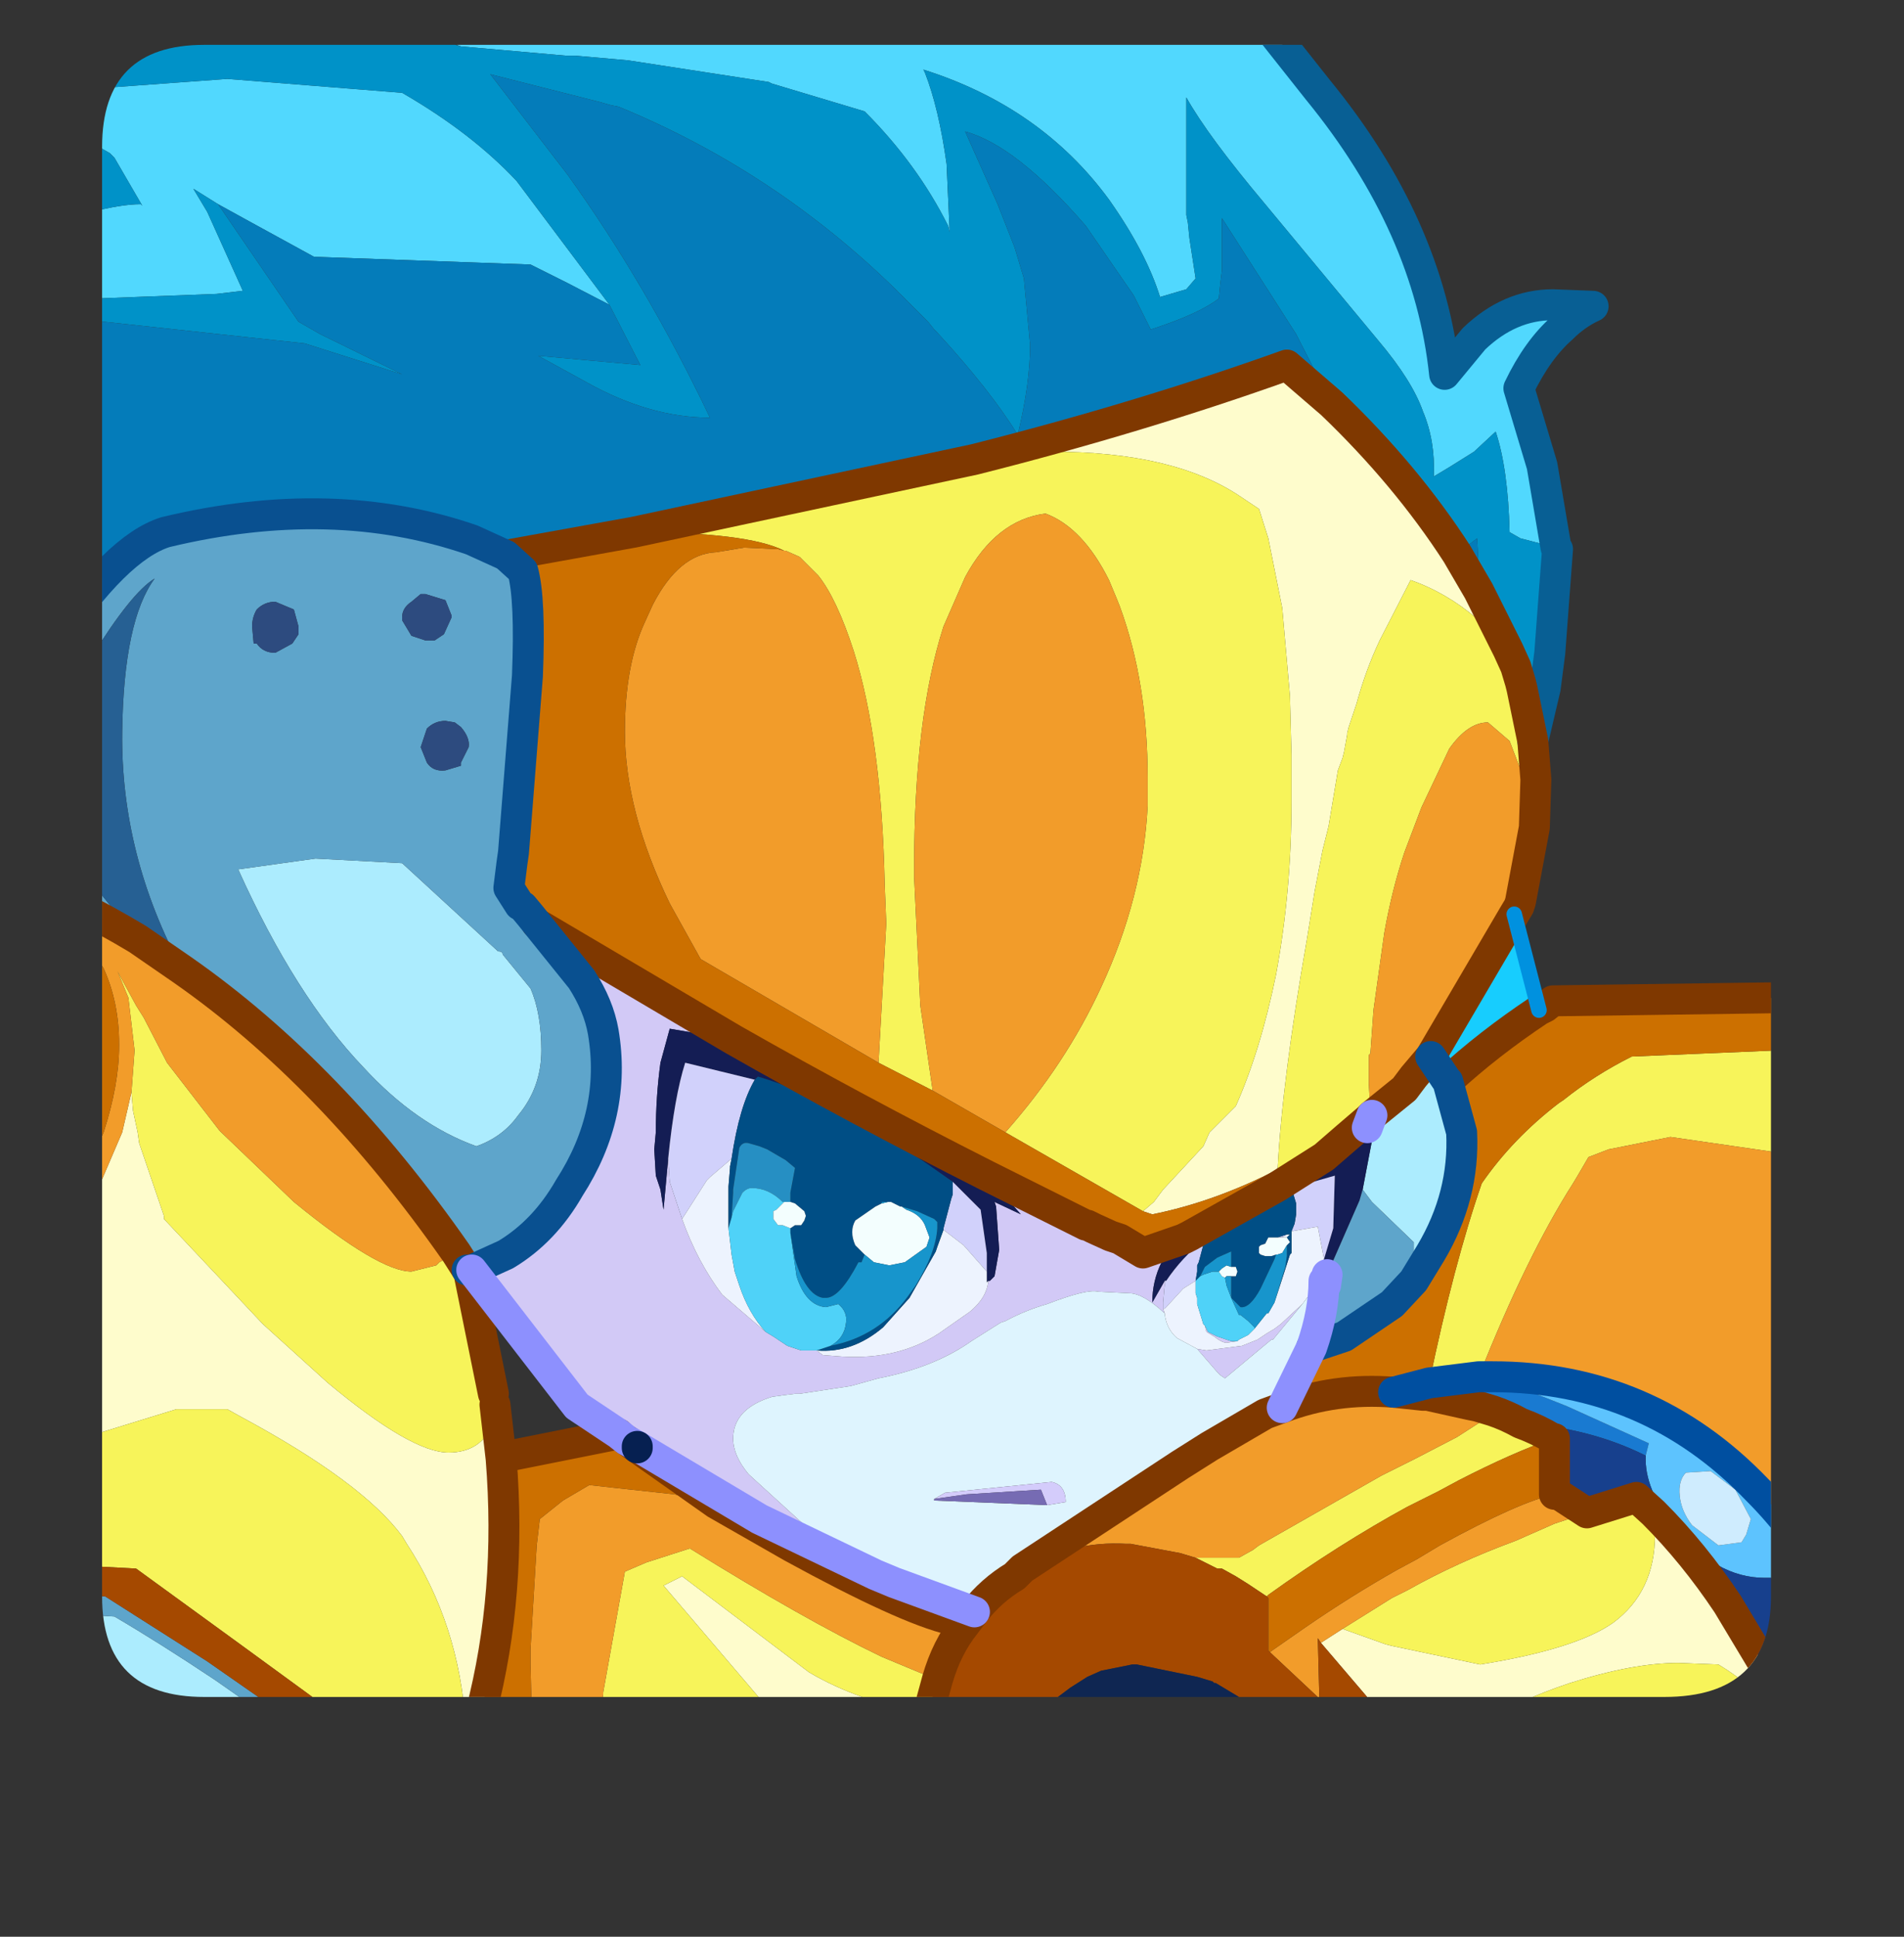 <?xml version="1.0" encoding="UTF-8" standalone="no"?>
<svg xmlns:ffdec="https://www.free-decompiler.com/flash" xmlns:xlink="http://www.w3.org/1999/xlink" ffdec:objectType="frame" height="62.6px" width="61.55px" xmlns="http://www.w3.org/2000/svg">
  <rect width="100%" height="100%" fill="#333333" stroke="none"/>
  <g transform="matrix(1.0, 0.0, 0.0, 1.0, 3.3, 1.45)">
    <clipPath id="clipPath0" transform="matrix(1.0, 0.0, 0.0, 1.0, 0.0, 0.0)">
      <path d="M50.5 0.0 Q53.95 0.0 53.95 3.3 L53.95 50.15 Q53.95 53.4 50.5 53.4 L3.3 53.4 Q0.0 53.4 0.0 50.15 L0.0 3.3 Q0.0 0.0 3.3 0.0 L50.5 0.0" fill="#000000" fill-rule="evenodd" stroke="none"/>
    </clipPath>
    <g clip-path="url(#clipPath0)">
      <use ffdec:characterId="2" height="62.6" transform="matrix(1.0, 0.0, 0.0, 1.0, -3.3, -1.45)" width="61.55" xlink:href="#shape1"/>
    </g>
    <use ffdec:characterId="3" height="53.4" transform="matrix(1.0, 0.0, 0.0, 1.0, 0.0, 0.0)" width="53.95" xlink:href="#shape2"/>
  </g>
  <defs>
    <g id="shape1" transform="matrix(1.0, 0.0, 0.0, 1.0, 0.5, 0.5)">
      <path d="M13.85 0.8 L13.2 0.0 34.45 0.0 34.55 0.25 34.55 0.0 40.2 0.0 42.1 2.4 Q45.7 6.8 46.2 11.6 L47.15 10.45 Q48.3 9.35 49.7 9.35 L51.0 9.4 Q50.45 9.65 50.0 10.1 49.2 10.8 48.6 12.05 L49.35 14.55 49.8 17.2 48.65 16.9 48.3 16.7 Q48.25 14.65 47.85 13.45 L47.15 14.1 46.35 14.6 45.85 14.9 Q45.9 13.75 45.5 12.8 45.15 11.8 44.05 10.5 L40.4 6.1 Q38.55 3.9 37.85 2.65 L37.85 3.7 37.85 6.45 37.9 6.7 37.95 7.2 38.15 8.5 37.85 8.85 37.0 9.1 Q36.55 7.65 35.35 5.95 33.15 2.95 29.35 1.75 L29.4 1.85 Q29.85 3.0 30.1 4.8 L30.2 7.0 30.15 6.8 Q29.15 4.8 27.45 3.1 L24.45 2.2 24.35 2.15 19.8 1.45 18.1 1.3 17.8 1.3 14.4 1.0 13.85 0.8 M0.0 2.55 L6.85 2.05 12.5 2.5 Q14.75 3.8 16.2 5.35 L19.2 9.35 17.85 8.65 16.65 8.05 9.65 7.8 7.55 6.65 6.55 6.1 5.75 5.6 6.2 6.35 7.35 8.9 6.5 9.0 1.25 9.2 0.0 9.05 0.0 7.15 Q2.8 6.1 4.05 6.1 L4.1 6.15 3.2 4.6 3.05 4.45 0.0 2.7 0.0 2.55" fill="#51d9ff" fill-rule="evenodd" stroke="none"/>
      <path d="M13.2 0.0 L13.85 0.8 14.05 0.9 14.4 1.0 17.8 1.3 18.1 1.3 19.8 1.45 24.35 2.15 24.45 2.2 27.45 3.1 Q29.15 4.8 30.15 6.8 L30.2 7.0 30.1 4.8 Q29.85 3.0 29.4 1.85 L29.35 1.75 Q33.15 2.95 35.35 5.95 36.55 7.65 37.0 9.1 L37.85 8.85 38.15 8.5 37.95 7.2 37.9 6.7 37.85 6.45 37.85 3.7 37.85 2.65 Q38.55 3.9 40.4 6.1 L44.05 10.5 Q45.15 11.8 45.5 12.8 45.9 13.75 45.85 14.9 L46.35 14.6 47.15 14.1 47.85 13.45 Q48.25 14.65 48.3 16.7 L48.65 16.9 49.8 17.2 49.85 17.25 49.6 20.6 48.65 21.55 48.5 21.05 48.25 20.5 48.2 20.4 47.3 18.6 47.3 17.8 47.25 16.9 46.6 17.4 Q44.95 14.85 42.55 12.55 L41.4 10.3 39.0 6.55 39.0 8.05 39.0 8.25 38.95 8.65 38.9 9.15 Q38.25 9.65 36.7 10.15 L36.15 9.05 34.6 6.8 Q32.35 4.2 30.7 3.75 L31.75 6.1 32.3 7.5 32.6 8.5 32.8 10.65 Q32.8 11.9 32.4 13.55 31.5 12.1 29.8 10.25 L29.7 10.15 29.5 9.9 28.95 9.35 Q24.85 5.15 19.5 2.95 L19.25 2.9 18.9 2.8 15.35 1.9 17.85 5.15 Q20.4 8.7 22.45 13.0 20.5 13.0 18.45 11.85 L16.9 11.0 20.2 11.3 19.2 9.35 16.2 5.35 Q14.75 3.8 12.5 2.5 L6.85 2.05 0.0 2.55 0.0 0.6 1.25 0.55 2.7 0.65 2.85 0.75 2.15 0.0 13.2 0.0 M0.0 9.05 L1.25 9.2 6.5 9.0 7.35 8.9 6.2 6.35 5.75 5.6 6.55 6.1 9.15 9.9 9.85 10.3 12.5 11.6 9.35 10.6 2.4 9.85 0.0 10.0 0.0 9.05 M0.0 2.7 L3.05 4.45 3.2 4.6 4.1 6.15 4.05 6.1 Q2.8 6.1 0.0 7.15 L0.0 2.7" fill="#0093c9" fill-rule="evenodd" stroke="none"/>
      <path d="M42.55 12.55 Q44.95 14.85 46.6 17.4 L47.3 18.6 48.2 20.4 47.25 19.5 Q46.25 18.65 45.1 18.25 L44.1 20.2 Q43.65 21.15 43.35 22.25 L43.1 23.0 43.05 23.2 43.05 23.25 42.95 23.8 42.9 24.0 42.75 24.4 42.45 26.2 42.25 27.0 42.0 28.3 41.75 29.85 Q40.95 34.4 40.8 37.3 38.75 38.35 36.75 38.75 L36.45 38.65 36.8 38.35 37.1 37.95 38.4 36.55 38.6 36.1 39.45 35.25 Q40.25 33.45 40.75 31.0 41.25 28.3 41.25 25.4 L41.25 23.9 41.2 22.0 40.95 19.15 40.5 16.9 40.2 15.95 39.6 15.55 Q37.45 14.1 33.5 14.1 L31.0 14.35 Q36.35 13.0 41.1 11.3 L42.55 12.55 M42.2 52.6 L42.9 52.15 44.3 52.65 44.5 52.7 45.45 52.9 47.35 53.3 Q50.45 52.8 51.65 51.95 53.0 50.95 53.0 49.1 L52.95 48.4 Q54.25 49.7 55.35 51.35 L56.85 53.85 57.4 55.25 57.55 55.65 56.8 54.75 Q56.05 53.9 55.05 53.3 L53.75 53.25 Q52.3 53.25 50.25 53.9 48.6 54.45 47.25 55.25 L47.0 56.15 Q46.65 57.65 46.65 60.05 46.05 58.25 45.05 56.4 L44.4 55.25 44.25 55.0 42.2 52.6 M0.0 42.35 L0.75 41.35 0.95 41.05 1.4 40.3 2.25 38.9 3.45 36.1 3.75 34.8 3.8 35.4 3.95 36.1 4.0 36.45 4.8 38.8 4.8 38.9 8.0 42.3 10.1 44.2 Q12.8 46.45 14.0 46.45 15.05 46.45 15.45 45.5 L15.5 44.9 15.7 46.65 Q16.05 51.0 15.05 54.85 L14.55 55.25 Q14.35 52.0 12.65 49.4 L12.5 49.15 Q11.2 47.4 7.3 45.3 L6.85 45.05 5.2 45.05 0.0 46.65 0.0 42.35 M29.5 54.9 L29.4 55.25 29.35 55.6 28.75 55.6 29.3 56.0 29.25 56.65 29.35 59.2 24.7 55.15 20.95 50.75 21.55 50.45 25.65 53.55 Q27.25 54.5 29.5 54.9" fill="#fffdcd" fill-rule="evenodd" stroke="none"/>
      <path d="M19.2 9.35 L20.2 11.3 16.9 11.0 18.45 11.85 Q20.5 13.0 22.45 13.0 20.4 8.7 17.85 5.15 L15.35 1.9 18.9 2.8 19.25 2.9 19.5 2.95 Q24.85 5.15 28.95 9.35 L29.5 9.9 29.7 10.15 29.8 10.25 Q31.5 12.1 32.4 13.55 32.8 11.9 32.8 10.65 L32.6 8.5 32.3 7.5 31.75 6.1 30.7 3.75 Q32.35 4.2 34.6 6.8 L36.15 9.05 36.7 10.15 Q38.25 9.65 38.9 9.15 L38.95 8.65 39.0 8.25 39.0 8.05 39.0 6.55 41.4 10.3 42.55 12.55 41.1 11.3 Q36.35 13.0 31.0 14.35 L20.0 16.7 15.85 17.45 14.75 16.95 Q10.25 15.4 4.85 16.7 3.25 17.2 1.2 20.3 0.3 21.65 0.0 23.15 L0.0 10.0 2.4 9.85 9.35 10.6 12.5 11.6 9.85 10.3 9.15 9.9 6.55 6.1 7.55 6.65 9.65 7.8 16.65 8.05 17.85 8.65 19.2 9.35 M46.6 17.4 L47.25 16.9 47.3 17.8 47.3 18.6 46.6 17.4 M48.65 21.55 L49.6 20.6 49.45 21.75 49.05 23.45 48.7 21.75 48.65 21.55 M0.0 25.6 Q0.3 26.85 1.25 28.4 L0.0 27.85 0.0 25.6" fill="#047cbb" fill-rule="evenodd" stroke="none"/>
      <path d="M48.2 20.4 L48.25 20.5 48.5 21.05 48.65 21.55 48.7 21.75 49.05 23.45 49.15 24.7 49.1 26.25 48.7 24.55 48.7 24.5 48.3 23.45 47.6 22.85 Q46.95 22.85 46.35 23.7 L45.45 25.6 44.9 27.05 Q44.5 28.25 44.25 29.65 L43.9 32.15 43.8 33.55 43.75 33.6 43.75 34.55 43.8 35.45 43.05 35.95 42.15 36.55 41.9 36.65 40.8 37.3 Q40.95 34.4 41.75 29.85 L42.0 28.3 42.25 27.0 42.45 26.2 42.75 24.4 42.9 24.0 42.95 23.8 43.05 23.25 43.05 23.2 43.1 23.0 43.35 22.25 Q43.65 21.15 44.1 20.2 L45.1 18.25 Q46.25 18.65 47.25 19.5 L48.2 20.4 M58.5 50.6 L59.0 49.55 60.15 47.15 60.15 45.4 Q60.15 41.1 59.2 39.05 L57.8 37.05 56.95 36.75 53.5 36.25 51.5 36.65 50.85 36.9 50.5 37.5 50.35 37.75 Q48.85 40.1 47.3 44.0 L45.7 44.2 Q46.5 40.35 47.4 37.75 48.4 36.3 49.9 35.15 L50.05 35.05 Q51.05 34.25 52.25 33.65 L60.55 33.3 60.55 53.4 60.3 54.2 59.8 55.05 Q59.55 52.65 58.5 50.6 M38.15 49.85 L38.9 49.85 39.0 49.85 39.55 49.85 40.0 49.6 40.2 49.45 44.15 47.2 45.25 46.65 46.6 45.95 47.3 45.5 47.45 45.45 46.85 45.2 46.45 45.0 45.65 44.65 45.5 44.6 45.65 44.6 47.0 44.9 47.25 44.95 47.75 45.1 Q48.2 45.25 48.65 45.5 49.2 45.7 49.7 46.0 48.4 46.45 46.65 47.35 L46.0 47.7 45.0 48.2 Q42.8 49.4 40.5 51.05 L40.45 51.1 39.85 50.7 39.45 50.45 39.0 50.2 38.9 50.2 38.85 50.2 38.15 49.85 M42.9 52.15 L44.5 51.15 45.0 50.9 Q46.6 50.0 48.5 49.3 L49.75 48.75 50.8 48.4 52.4 47.9 52.95 48.4 53.0 49.1 Q53.0 50.95 51.65 51.95 50.45 52.8 47.35 53.3 L45.45 52.9 44.5 52.7 44.3 52.65 42.9 52.15 M31.0 14.35 L33.5 14.1 Q37.45 14.1 39.6 15.55 L40.2 15.95 40.5 16.9 40.95 19.15 41.2 22.0 41.25 23.9 41.25 25.4 Q41.25 28.3 40.75 31.0 40.25 33.45 39.45 35.25 L38.6 36.1 38.4 36.55 37.1 37.95 36.8 38.35 36.45 38.65 32.0 36.1 Q33.95 33.9 35.1 31.4 36.45 28.5 36.6 25.55 L36.6 24.65 Q36.6 21.55 35.7 19.1 L35.6 18.85 35.35 18.25 Q34.5 16.55 33.3 16.1 31.7 16.3 30.7 18.15 L30.0 19.75 Q29.05 22.7 29.05 27.55 L29.05 27.85 29.25 32.0 29.65 34.75 27.9 33.85 28.15 29.35 28.1 28.1 Q28.0 23.4 27.1 20.55 26.55 18.85 25.95 18.1 L25.35 17.5 24.9 17.3 24.85 17.3 Q23.65 16.7 20.0 16.7 L31.0 14.35 M14.25 40.0 L14.6 40.55 14.65 40.6 15.45 44.55 15.5 44.9 15.45 45.5 Q15.05 46.45 14.0 46.45 12.8 46.45 10.1 44.2 L8.0 42.3 4.8 38.9 4.8 38.8 4.0 36.45 3.95 36.1 3.8 35.4 3.75 34.8 3.85 33.45 3.65 31.75 3.3 30.9 3.9 32.0 4.15 32.4 4.9 33.85 6.6 36.05 9.0 38.35 Q11.75 40.6 12.8 40.6 L13.6 40.4 13.7 40.3 14.25 40.0 M0.0 46.65 L5.2 45.05 6.85 45.05 7.3 45.3 Q11.2 47.4 12.5 49.15 L12.65 49.4 Q14.35 52.0 14.55 55.25 L14.35 55.35 12.3 56.45 10.9 55.3 7.2 52.6 3.9 50.2 1.1 50.05 0.0 50.0 0.0 46.65 M22.05 61.6 L21.9 61.45 Q20.2 59.4 18.55 58.0 L19.0 54.25 19.0 54.2 19.7 50.3 20.4 50.0 21.8 49.55 Q25.5 51.85 28.0 53.05 L29.8 53.8 29.5 54.9 Q27.25 54.5 25.65 53.55 L21.55 50.45 20.95 50.75 24.7 55.15 29.35 59.2 Q29.45 60.4 29.8 61.6 L22.05 61.6 M47.05 61.6 L46.65 60.05 Q46.65 57.65 47.0 56.15 L47.25 55.25 Q48.6 54.45 50.25 53.9 52.3 53.25 53.75 53.25 L55.05 53.3 Q56.05 53.9 56.8 54.75 L57.55 55.65 58.1 57.8 58.25 61.4 58.25 61.6 58.0 61.6 57.7 60.0 57.6 59.5 57.45 59.05 57.35 58.8 57.1 58.55 56.8 58.5 55.25 58.4 Q53.25 58.4 51.7 58.95 50.6 59.3 48.15 60.65 L47.95 61.6 47.05 61.6 M58.65 61.6 L59.55 58.9 59.55 61.6 58.65 61.6 M1.25 28.4 L1.95 28.75 2.5 29.7 1.4 28.65 Q0.8 28.2 0.1 27.9 L0.0 27.9 0.0 27.85 1.25 28.4" fill="#f8f55a" fill-rule="evenodd" stroke="none"/>
      <path d="M43.8 35.45 L43.75 34.55 43.75 33.6 43.8 33.55 43.9 32.15 44.25 29.65 Q44.5 28.25 44.9 27.05 L45.45 25.6 46.35 23.7 Q46.95 22.85 47.6 22.85 L48.3 23.45 48.7 24.5 48.7 24.55 49.1 26.25 48.65 28.65 48.6 28.8 48.45 29.05 45.75 33.65 45.2 34.3 43.95 35.35 43.8 35.45 M47.3 44.0 Q48.85 40.1 50.35 37.75 L50.5 37.5 50.85 36.9 51.5 36.65 53.5 36.25 56.95 36.75 57.8 37.05 59.2 39.05 Q60.15 41.1 60.15 45.4 L60.15 47.15 59.0 49.55 58.5 50.6 Q57.65 49.0 56.3 47.65 52.8 44.0 47.75 44.0 L47.55 44.0 47.3 44.0 M60.3 54.2 L60.55 53.4 60.55 53.85 60.3 54.2 M40.95 45.0 Q42.65 44.35 44.55 44.5 L45.5 44.6 45.65 44.65 46.45 45.0 46.85 45.2 47.45 45.45 47.3 45.5 46.6 45.95 45.25 46.65 44.15 47.2 40.2 49.45 40.0 49.6 39.55 49.85 39.0 49.85 38.9 49.85 38.15 49.85 37.65 49.7 36.05 49.4 35.9 49.4 Q34.15 49.3 32.55 50.2 L37.65 46.85 38.6 46.25 40.4 45.2 40.95 45.0 M40.55 52.9 L41.7 52.1 Q43.15 51.1 44.65 50.25 L45.3 49.9 46.05 49.45 Q48.6 48.05 49.75 47.8 L49.8 47.75 50.8 48.4 49.75 48.75 48.5 49.3 Q46.6 50.0 45.0 50.9 L44.5 51.15 42.9 52.15 42.2 52.6 42.1 52.45 42.15 54.4 40.55 52.9 M27.9 33.85 L22.15 30.5 21.15 28.7 Q19.7 25.7 19.7 23.15 19.7 21.0 20.35 19.6 L20.6 19.05 Q21.45 17.4 22.65 17.35 L23.55 17.2 24.65 17.25 24.85 17.3 24.9 17.3 25.35 17.5 25.95 18.1 Q26.55 18.85 27.1 20.55 28.0 23.4 28.1 28.1 L28.15 29.35 27.9 33.85 M29.65 34.75 L29.25 32.0 29.05 27.85 29.05 27.55 Q29.05 22.7 30.0 19.75 L30.7 18.15 Q31.7 16.3 33.3 16.1 34.5 16.55 35.35 18.25 L35.6 18.85 35.7 19.1 Q36.6 21.55 36.6 24.65 L36.6 25.55 Q36.45 28.5 35.1 31.4 33.95 33.9 32.0 36.1 L29.65 34.75 M3.95 29.85 L5.4 30.85 Q10.2 34.2 14.25 40.0 L13.7 40.3 13.6 40.4 12.8 40.6 Q11.75 40.6 9.0 38.35 L6.6 36.05 4.9 33.85 4.15 32.4 3.9 32.0 3.3 30.9 3.65 31.75 3.85 33.45 3.75 34.8 3.45 36.1 2.25 38.9 1.4 40.3 0.95 41.05 0.75 41.35 0.0 42.35 0.0 41.35 0.6 40.5 1.75 38.65 2.85 36.1 Q3.35 34.55 3.35 33.3 L3.35 33.25 Q3.35 31.9 2.85 30.8 L2.05 29.5 1.65 29.05 Q0.95 28.35 0.0 27.95 L0.0 27.9 0.1 27.9 Q0.8 28.2 1.4 28.65 L2.5 29.7 1.95 28.75 Q2.95 29.25 3.95 29.85 M17.95 61.6 L16.95 60.3 16.75 57.35 16.65 53.3 16.65 52.8 16.85 49.45 16.95 48.6 17.7 48.0 18.55 47.5 19.45 47.6 21.3 47.8 22.65 48.1 25.1 49.5 Q28.75 51.5 30.25 51.85 L30.7 52.0 Q30.1 52.75 29.8 53.8 L28.0 53.05 Q25.5 51.85 21.8 49.55 L20.4 50.0 19.7 50.3 19.0 54.2 19.0 54.25 18.55 58.0 Q20.2 59.4 21.9 61.45 L22.05 61.6 17.95 61.6 M47.95 61.6 L48.15 60.65 Q50.6 59.3 51.7 58.95 53.25 58.4 55.25 58.4 L56.8 58.5 57.1 58.55 57.35 58.8 57.45 59.05 57.6 59.5 57.7 60.0 58.0 61.6 47.95 61.6" fill="#f39d2a" fill-rule="evenodd" stroke="none"/>
      <path d="M40.8 37.3 L41.9 36.65 42.15 36.55 43.05 35.95 43.8 35.45 43.95 35.35 45.2 34.3 44.9 34.7 43.85 35.55 43.8 35.6 43.75 35.65 43.05 36.25 42.3 36.9 40.8 37.85 37.95 39.45 37.75 39.55 36.45 40.0 35.7 39.55 35.4 39.45 34.85 39.2 34.65 39.1 34.6 39.1 31.4 37.5 Q27.15 35.35 23.2 33.1 L16.85 29.35 16.65 29.1 16.4 28.8 16.3 28.75 15.95 28.2 16.05 27.4 16.1 27.05 16.55 21.35 Q16.65 18.85 16.4 17.95 L15.85 17.45 20.0 16.7 Q23.65 16.7 24.85 17.3 L24.65 17.25 23.55 17.2 22.65 17.35 Q21.45 17.4 20.6 19.05 L20.35 19.6 Q19.7 21.0 19.7 23.15 19.7 25.7 21.15 28.7 L22.15 30.5 27.9 33.85 29.65 34.75 32.0 36.1 36.45 38.65 36.75 38.75 Q38.75 38.35 40.8 37.3 M60.55 33.3 L52.25 33.65 Q51.05 34.25 50.05 35.05 L49.9 35.15 Q48.4 36.3 47.4 37.75 46.5 40.35 45.7 44.2 L44.55 44.5 Q42.65 44.35 40.95 45.0 L41.9 43.05 42.95 42.7 44.5 41.65 45.2 40.9 45.75 40.0 Q46.85 38.15 46.75 36.1 L46.3 34.45 Q47.6 33.25 49.25 32.15 L49.45 32.05 49.7 31.85 60.55 31.7 60.55 33.3 M49.75 47.8 Q48.6 48.05 46.05 49.45 L45.3 49.9 44.65 50.25 Q43.15 51.1 41.7 52.1 L40.55 52.9 40.5 52.85 40.5 51.15 40.45 51.1 40.5 51.05 Q42.8 49.4 45.0 48.2 L46.0 47.7 46.65 47.35 Q48.4 46.45 49.7 46.0 L49.75 46.0 49.75 47.05 49.75 47.8 M0.0 27.95 Q0.95 28.35 1.65 29.05 L2.05 29.5 2.85 30.8 Q3.35 31.9 3.35 33.25 L3.35 33.3 Q3.35 34.55 2.85 36.1 L1.75 38.65 0.6 40.5 0.0 41.35 0.0 27.95 M15.05 54.85 Q16.05 51.0 15.7 46.65 L16.0 46.55 19.5 45.85 19.75 46.05 20.1 46.3 22.65 48.1 21.3 47.8 19.45 47.6 18.55 47.5 17.7 48.0 16.95 48.6 16.85 49.45 16.65 52.8 16.65 53.3 16.75 57.35 16.95 60.3 17.95 61.6 11.95 61.6 13.95 58.05 14.3 57.25 14.4 56.95 14.55 56.65 14.75 55.9 15.05 54.85" fill="#cd7000" fill-rule="evenodd" stroke="none"/>
      <path d="M49.45 32.05 L49.25 32.15 Q47.6 33.25 46.3 34.45 L46.25 34.4 45.75 33.65 48.45 29.05 48.6 28.8 49.45 32.05 M48.45 29.05 L49.25 32.15 48.45 29.05" fill="#17ceff" fill-rule="evenodd" stroke="none"/>
      <path d="M46.3 34.45 L46.75 36.1 Q46.85 38.15 45.75 40.0 L45.2 40.9 44.5 41.65 45.2 39.95 45.2 39.65 43.85 38.35 43.55 37.95 43.95 35.85 43.7 35.95 43.85 35.55 44.9 34.7 45.2 34.3 45.75 33.65 46.25 34.4 46.3 34.45 M15.6 30.25 Q15.75 30.25 15.75 30.35 L16.65 31.45 Q17.0 32.25 17.0 33.45 17.0 34.65 16.25 35.55 15.75 36.25 14.9 36.55 12.95 35.85 11.25 34.0 9.05 31.7 7.2 27.6 L9.7 27.25 12.5 27.4 15.6 30.25 M14.4 56.95 L14.3 57.25 13.95 58.05 11.95 61.6 8.3 61.6 Q7.25 60.05 4.9 57.65 2.6 55.4 0.0 53.5 L0.0 51.6 0.75 51.6 3.2 51.75 Q4.65 52.6 6.45 53.8 L10.6 56.7 11.55 57.5 12.2 58.0 13.15 57.55 13.4 57.5 14.4 56.95" fill="#adedff" fill-rule="evenodd" stroke="none"/>
      <path d="M43.85 35.55 L43.7 35.95 43.05 36.25 43.75 35.65 43.8 35.6 43.85 35.55 M16.85 29.35 L23.2 33.1 21.15 32.75 20.85 33.85 Q20.7 34.95 20.7 36.1 L20.65 36.65 20.7 37.5 20.85 37.95 20.95 38.6 21.1 36.95 21.15 37.7 21.55 38.9 Q22.05 40.3 22.85 41.35 L24.25 42.55 24.5 42.7 24.95 43.0 25.1 43.05 25.4 43.15 25.75 43.15 25.9 43.15 26.1 43.3 26.75 43.35 Q28.55 43.45 29.85 42.6 L30.85 41.9 Q31.4 41.45 31.45 40.9 L31.5 40.9 31.65 40.75 31.8 39.9 31.7 38.5 31.65 38.35 32.5 38.75 31.4 37.5 34.6 39.1 34.65 39.1 34.85 39.2 35.4 39.45 35.7 39.55 36.45 40.0 37.75 39.55 37.15 40.15 37.1 40.2 37.05 40.3 Q36.75 40.9 36.75 41.6 L37.15 40.9 37.15 41.05 37.1 41.6 37.1 41.65 37.1 41.8 37.15 41.95 Q36.45 41.3 36.0 41.3 L35.0 41.25 Q34.65 41.15 33.35 41.65 32.65 41.85 32.0 42.2 L31.85 42.25 30.9 42.85 Q29.7 43.7 27.9 44.05 L27.0 44.3 25.35 44.55 25.2 44.55 24.8 44.6 24.45 44.65 24.3 44.7 Q23.2 45.1 23.2 46.0 23.2 46.55 23.7 47.15 L25.95 49.2 27.8 50.4 24.05 48.6 20.1 46.25 19.75 46.05 19.5 45.85 18.15 44.95 14.75 40.55 15.85 40.05 Q17.1 39.3 17.9 37.9 19.45 35.5 19.0 32.85 18.85 32.0 18.3 31.15 L16.85 29.35 M40.9 38.1 L39.6 38.8 Q39.0 39.1 38.45 39.55 L39.45 38.85 40.9 38.05 40.9 38.1 M40.8 39.5 L40.95 39.45 40.95 39.5 40.8 39.5 M39.5 42.85 L39.15 42.9 Q39.0 42.9 38.75 42.7 L38.5 42.55 38.45 42.35 38.55 42.55 38.85 42.7 39.3 42.85 39.5 42.85 M38.2 43.1 L38.5 43.15 39.65 43.0 40.15 42.8 40.45 42.6 40.7 42.45 40.9 42.3 41.6 41.65 40.65 42.8 40.6 42.8 39.1 44.05 38.95 43.95 38.85 43.85 38.2 43.1" fill="#d3caf7" fill-rule="evenodd" stroke="none"/>
      <path d="M43.7 35.95 L43.95 35.85 43.55 37.95 43.45 38.3 42.4 40.7 42.0 41.15 42.1 41.05 42.1 40.9 42.25 40.3 42.3 40.2 42.6 39.2 42.65 37.5 41.25 37.9 41.1 38.0 40.9 38.05 39.45 38.85 38.45 39.55 Q37.7 40.15 37.2 40.9 L37.15 40.9 36.75 41.6 Q36.75 40.9 37.05 40.3 L37.1 40.2 37.15 40.15 37.75 39.55 37.95 39.45 40.8 37.85 42.3 36.9 43.05 36.25 43.7 35.95 M23.2 33.1 Q27.15 35.35 31.4 37.5 L32.5 38.75 31.65 38.35 31.7 38.5 31.8 39.9 31.65 40.75 31.5 40.9 31.45 40.9 31.4 40.95 31.4 40.7 31.4 40.6 31.4 40.25 31.4 40.1 31.4 40.0 31.2 38.6 30.65 38.05 30.3 37.7 29.3 37.0 27.45 35.8 Q25.4 34.7 24.0 34.3 L23.9 34.4 21.65 33.85 Q21.3 34.95 21.1 36.95 L20.95 38.6 20.85 37.95 20.7 37.5 20.65 36.65 20.7 36.1 Q20.7 34.95 20.85 33.85 L21.15 32.75 23.2 33.1" fill="#141d54" fill-rule="evenodd" stroke="none"/>
      <path d="M47.3 44.0 L47.55 44.0 Q48.8 44.4 50.15 44.95 L52.8 46.15 52.7 46.55 Q50.9 45.65 48.65 45.5 48.2 45.25 47.75 45.1 L47.25 44.95 47.0 44.9 45.65 44.6 45.5 44.6 44.55 44.5 45.7 44.2 47.3 44.0 M56.85 50.5 L57.3 50.45 57.95 51.7 58.45 52.8 59.35 55.45 59.55 56.2 59.8 57.25 59.55 58.9 58.65 61.6 58.25 61.6 58.25 61.4 58.1 57.8 58.25 55.8 Q58.25 54.35 57.9 53.0 L58.1 52.75 58.15 52.6 58.05 51.95 57.9 51.75 57.55 51.45 57.3 51.35 56.85 50.5" fill="#197ad2" fill-rule="evenodd" stroke="none"/>
      <path d="M47.55 44.0 L47.75 44.0 Q52.8 44.0 56.3 47.65 57.65 49.0 58.5 50.6 59.55 52.65 59.8 55.05 L59.85 56.3 59.8 57.25 59.55 56.2 59.35 55.45 58.45 52.8 57.95 51.7 57.3 50.45 56.85 50.5 56.8 50.5 56.55 50.5 Q54.95 50.5 53.65 48.85 52.65 47.65 52.7 46.55 L52.8 46.15 50.15 44.95 Q48.8 44.4 47.55 44.0 M54.0 47.1 Q53.75 47.35 53.8 47.85 53.85 48.35 54.2 48.8 L55.05 49.45 55.8 49.35 55.95 49.1 56.1 48.6 55.6 47.65 54.8 47.05 54.0 47.1" fill="#5dc4ff" fill-rule="evenodd" stroke="none"/>
      <path d="M44.5 41.65 L42.95 42.7 41.9 43.05 Q42.3 41.9 42.3 40.9 L42.35 41.05 42.4 40.7 43.45 38.3 43.55 37.95 43.85 38.35 45.2 39.65 45.2 39.95 44.5 41.65 M15.85 17.45 L16.4 17.95 Q16.65 18.85 16.55 21.35 L16.1 27.05 16.05 27.4 15.95 28.2 16.3 28.75 16.4 28.8 16.65 29.1 16.85 29.35 18.3 31.15 Q18.85 32.0 19.0 32.85 19.45 35.5 17.9 37.9 17.1 39.3 15.85 40.05 L14.75 40.55 14.6 40.55 14.25 40.0 Q10.2 34.2 5.4 30.85 3.4 27.15 3.45 23.15 3.5 19.55 4.5 18.2 3.75 18.65 2.45 20.75 1.25 22.75 1.4 26.7 L3.85 29.75 3.95 29.85 Q2.95 29.25 1.95 28.75 L1.25 28.4 Q0.3 26.85 0.0 25.6 L0.0 23.15 Q0.3 21.65 1.2 20.3 3.25 17.2 4.85 16.7 10.25 15.4 14.75 16.95 L15.85 17.45 M8.4 18.95 Q8.05 18.95 7.8 19.2 7.65 19.45 7.65 19.75 L7.7 20.3 7.8 20.3 Q8.0 20.6 8.4 20.6 L8.95 20.3 9.15 20.0 9.15 19.75 9.0 19.2 8.4 18.95 M12.5 19.45 L12.5 19.55 12.8 20.05 13.25 20.2 13.55 20.2 13.85 20.0 14.1 19.45 14.1 19.4 13.9 18.9 13.25 18.7 13.1 18.7 12.8 18.95 Q12.5 19.15 12.5 19.45 M14.4 23.0 L14.2 22.85 13.9 22.8 Q13.55 22.8 13.3 23.05 L13.1 23.65 13.3 24.15 Q13.5 24.45 13.9 24.4 L14.4 24.25 14.4 24.15 14.65 23.65 Q14.7 23.35 14.4 23.0 M15.6 30.25 L12.5 27.4 9.7 27.25 7.2 27.6 Q9.05 31.7 11.25 34.0 12.95 35.85 14.9 36.55 15.75 36.25 16.25 35.55 17.0 34.65 17.0 33.45 17.0 32.25 16.65 31.45 L15.75 30.35 Q15.75 30.25 15.6 30.25 M14.75 55.9 L14.55 56.65 14.4 56.95 13.4 57.5 13.15 57.55 12.2 58.0 11.55 57.5 10.6 56.7 6.45 53.8 Q4.65 52.6 3.2 51.75 L0.75 51.6 0.0 51.6 0.0 50.95 0.45 50.95 2.9 51.1 6.2 53.2 10.65 56.3 11.3 56.8 11.95 57.35 12.8 56.95 12.9 56.95 14.55 56.1 14.75 55.9 M0.0 53.5 Q2.6 55.4 4.9 57.65 7.25 60.05 8.3 61.6 L0.0 61.6 0.0 53.5" fill="#5ea6cc" fill-rule="evenodd" stroke="none"/>
      <path d="M48.65 45.5 Q50.9 45.65 52.7 46.55 52.65 47.65 53.65 48.85 54.95 50.5 56.55 50.5 L56.8 50.5 56.85 50.5 57.3 51.35 57.05 51.45 56.75 51.85 56.75 52.4 56.8 52.6 57.15 53.0 57.3 53.05 57.8 53.15 57.9 53.0 Q58.25 54.35 58.25 55.8 L58.1 57.8 57.55 55.65 57.4 55.25 56.85 53.85 55.35 51.35 Q54.25 49.7 52.95 48.4 L52.4 47.9 50.8 48.4 49.8 47.75 49.75 47.8 49.75 47.05 49.75 46.0 49.7 46.0 Q49.2 45.7 48.65 45.5" fill="#17408e" fill-rule="evenodd" stroke="none"/>
      <path d="M54.0 47.1 L54.8 47.05 55.6 47.65 56.1 48.6 55.95 49.1 55.8 49.35 55.05 49.45 54.2 48.8 Q53.85 48.35 53.8 47.85 53.75 47.35 54.0 47.1 M57.3 51.35 L57.55 51.45 57.9 51.75 58.05 51.95 58.15 52.6 58.1 52.75 57.9 53.0 57.8 53.15 57.3 53.05 57.15 53.0 56.8 52.6 56.75 52.4 56.75 51.85 57.05 51.45 57.3 51.35" fill="#d0edff" fill-rule="evenodd" stroke="none"/>
      <path d="M12.5 19.45 Q12.5 19.15 12.8 18.95 L13.1 18.7 13.25 18.7 13.9 18.9 14.1 19.4 14.1 19.45 13.85 20.0 13.55 20.2 13.25 20.2 12.8 20.05 12.5 19.55 12.5 19.45 M8.4 18.95 L9.0 19.2 9.15 19.75 9.15 20.0 8.95 20.3 8.4 20.6 Q8.0 20.6 7.8 20.3 L7.7 20.3 7.65 19.75 Q7.65 19.45 7.8 19.2 8.05 18.95 8.4 18.95 M14.4 23.0 Q14.7 23.35 14.65 23.65 L14.4 24.15 14.4 24.25 13.9 24.4 Q13.5 24.45 13.3 24.15 L13.1 23.65 13.3 23.05 Q13.55 22.8 13.9 22.8 L14.2 22.85 14.4 23.0" fill="#2d4b7f" fill-rule="evenodd" stroke="none"/>
      <path d="M3.95 29.85 L3.85 29.75 1.4 26.7 Q1.25 22.75 2.45 20.75 3.75 18.65 4.5 18.2 3.5 19.55 3.45 23.15 3.4 27.15 5.4 30.85 L3.95 29.85" fill="#266094" fill-rule="evenodd" stroke="none"/>
      <path d="M23.15 36.95 L22.45 37.55 22.35 37.65 21.55 38.9 21.15 37.7 21.1 36.95 Q21.3 34.95 21.65 33.85 L23.9 34.4 Q23.4 35.25 23.15 36.95 M37.1 41.8 L37.1 41.65 37.1 41.6 37.15 41.05 37.15 40.9 37.2 40.9 Q37.7 40.15 38.45 39.55 L38.25 40.3 38.2 40.4 38.2 40.6 38.15 40.9 37.75 41.15 37.2 41.75 37.15 41.8 37.1 41.8 M41.1 38.0 L40.9 38.1 40.9 38.05 41.1 38.0 M40.95 39.45 L41.1 39.4 40.95 39.5 40.95 39.45 M41.25 39.3 L41.35 39.05 41.4 38.75 41.4 38.6 41.4 38.4 41.25 37.9 42.65 37.5 42.6 39.2 42.3 40.2 42.1 39.15 41.25 39.3 M30.0 39.25 L30.0 39.2 30.25 38.25 30.3 38.1 30.3 37.7 30.65 38.05 31.2 38.6 31.4 40.0 31.4 40.1 31.4 40.25 31.4 40.6 30.65 39.75 30.0 39.25" fill="#d2d2fc" fill-rule="evenodd" stroke="none"/>
      <path d="M21.55 38.9 L22.35 37.65 22.45 37.55 23.15 36.95 23.1 37.2 23.1 37.25 23.05 37.85 23.05 39.2 23.15 40.05 23.25 40.6 23.4 41.05 Q23.7 41.95 24.25 42.55 L22.85 41.35 Q22.05 40.3 21.55 38.9 M37.15 41.95 L37.1 41.8 37.15 41.8 37.2 41.75 37.75 41.15 38.15 40.9 38.15 41.3 38.2 41.45 38.2 41.65 38.4 42.3 38.45 42.35 38.5 42.55 38.75 42.7 Q39.0 42.9 39.15 42.9 L39.5 42.85 39.55 42.8 39.85 42.65 40.05 42.45 40.45 41.95 40.5 41.95 40.7 41.6 41.2 40.05 41.25 40.0 41.25 39.35 41.25 39.3 42.1 39.15 42.3 40.2 42.25 40.3 42.1 40.9 42.1 41.05 42.0 41.15 42.0 41.2 41.75 41.45 41.6 41.65 40.9 42.3 40.7 42.45 40.45 42.6 40.15 42.8 39.65 43.0 38.5 43.15 38.2 43.1 37.55 42.75 Q37.2 42.45 37.15 41.95 M41.1 39.4 L41.2 39.4 41.1 39.5 40.95 39.5 41.1 39.4 M25.9 43.15 Q27.05 43.25 28.05 42.4 L28.9 41.45 29.75 39.95 29.8 39.8 30.0 39.25 30.65 39.75 31.4 40.6 31.4 40.7 31.4 40.95 31.45 40.9 Q31.4 41.45 30.85 41.9 L29.85 42.6 Q28.55 43.45 26.75 43.35 L26.1 43.3 25.9 43.15" fill="#eef4ff" fill-rule="evenodd" stroke="none"/>
      <path d="M22.65 48.1 L20.1 46.3 20.1 46.25 24.05 48.6 27.8 50.4 28.4 50.65 31.0 51.6 30.7 52.0 30.25 51.85 Q28.75 51.5 25.1 49.5 L22.65 48.1" fill="#0c2658" fill-rule="evenodd" stroke="none"/>
      <path d="M23.05 39.2 L23.05 37.85 23.1 37.25 23.1 37.2 23.15 36.95 Q23.4 35.25 23.9 34.4 L24.0 34.3 Q25.4 34.7 27.45 35.8 L29.3 37.0 30.3 37.7 30.3 38.1 30.25 38.25 30.0 39.2 30.0 39.25 29.8 39.8 29.75 39.95 28.9 41.45 28.05 42.4 Q27.05 43.25 25.9 43.15 L25.75 43.15 25.85 43.15 25.9 43.15 26.35 43.0 Q27.9 42.7 28.85 41.4 L29.1 41.05 Q29.75 40.0 29.8 39.2 L29.8 39.0 29.7 38.9 29.15 38.65 28.65 38.5 28.6 38.5 28.4 38.4 28.3 38.35 28.2 38.35 28.0 38.35 28.0 38.4 27.8 38.5 27.15 38.95 Q26.95 39.3 27.15 39.75 L27.45 40.05 27.35 40.3 27.25 40.3 Q26.65 41.45 26.2 41.45 L26.1 41.45 Q25.55 41.35 25.2 40.2 L25.05 39.35 25.05 39.2 25.2 39.1 25.4 39.1 25.5 38.95 25.55 38.8 25.5 38.65 25.2 38.4 25.05 38.35 25.05 38.05 25.2 37.25 24.9 37.0 24.3 36.65 24.05 36.55 23.7 36.45 Q23.5 36.4 23.4 36.6 L23.2 37.95 23.2 38.05 23.15 38.85 23.05 39.2 M41.1 38.0 L41.25 37.9 41.4 38.4 41.4 38.6 41.4 38.75 41.35 39.05 41.25 39.3 41.25 39.35 41.25 40.0 41.2 40.05 40.7 41.6 41.05 40.45 41.1 40.1 41.1 39.75 41.2 39.65 41.1 39.5 41.2 39.4 41.1 39.4 40.95 39.45 40.8 39.5 40.7 39.5 40.5 39.5 40.4 39.7 40.25 39.75 40.2 39.8 40.2 40.0 40.25 40.05 40.4 40.1 40.5 40.1 40.6 40.1 40.75 40.05 40.7 40.2 40.25 41.15 Q39.9 41.8 39.6 41.75 L39.3 41.45 39.3 41.0 39.3 40.75 39.45 40.75 39.5 40.6 39.45 40.45 39.3 40.45 39.3 40.15 39.3 39.95 38.85 40.15 38.45 40.45 38.3 40.75 38.15 40.9 38.2 40.6 38.2 40.4 38.25 40.3 38.45 39.55 Q39.0 39.1 39.6 38.8 L40.9 38.1 41.1 38.0" fill="#004e86" fill-rule="evenodd" stroke="none"/>
      <path d="M23.15 38.85 L23.2 38.05 23.2 37.95 23.4 36.6 Q23.5 36.4 23.7 36.45 L24.05 36.55 24.3 36.65 24.9 37.0 25.2 37.25 25.05 38.05 25.05 38.35 24.85 38.35 24.8 38.35 Q24.35 37.9 23.8 37.9 23.65 37.9 23.5 38.05 L23.2 38.65 23.15 38.85" fill="#2690c4" fill-rule="evenodd" stroke="none"/>
      <path d="M24.25 42.55 Q23.7 41.95 23.4 41.05 L23.25 40.6 23.15 40.05 23.05 39.2 23.15 38.85 23.2 38.65 23.5 38.05 Q23.65 37.9 23.8 37.9 24.35 37.9 24.8 38.35 L24.85 38.35 24.6 38.6 24.5 38.65 24.5 38.9 24.65 39.1 24.8 39.1 25.05 39.2 25.05 39.35 25.25 40.75 Q25.55 41.7 26.2 41.75 L26.6 41.65 Q26.9 41.9 26.85 42.25 26.8 42.75 26.35 43.0 L25.9 43.15 25.85 43.15 25.75 43.15 25.4 43.15 25.1 43.05 24.95 43.0 24.5 42.7 24.25 42.55 M38.15 40.9 L38.3 40.75 38.4 40.7 38.7 40.6 38.75 40.6 38.9 40.6 39.0 40.75 39.1 40.8 39.15 41.05 39.3 41.45 39.55 42.0 39.6 42.0 39.85 42.2 40.05 42.4 40.05 42.45 39.85 42.65 39.55 42.8 39.5 42.85 39.3 42.85 38.85 42.7 38.55 42.55 38.45 42.35 38.4 42.3 38.2 41.65 38.2 41.45 38.15 41.3 38.15 40.9" fill="#4fd3f9" fill-rule="evenodd" stroke="none"/>
      <path d="M39.3 40.45 L39.45 40.45 39.5 40.6 39.45 40.75 39.3 40.75 39.15 40.75 39.1 40.8 39.0 40.75 38.9 40.6 39.0 40.5 39.15 40.4 39.3 40.45 M40.75 40.05 L40.6 40.1 40.5 40.1 40.4 40.1 40.25 40.05 40.2 40.0 40.2 39.8 40.25 39.75 40.4 39.7 40.5 39.5 40.7 39.5 40.8 39.5 40.95 39.5 41.1 39.5 41.2 39.65 41.1 39.75 40.95 40.0 40.8 40.05 40.75 40.05 M24.85 38.35 L25.05 38.35 25.2 38.4 25.5 38.65 25.55 38.8 25.5 38.95 25.4 39.1 25.2 39.1 25.05 39.2 24.8 39.1 24.65 39.1 24.5 38.9 24.5 38.65 24.6 38.6 24.85 38.35 M27.45 40.05 L27.15 39.75 Q26.95 39.3 27.15 38.95 L27.8 38.5 28.0 38.4 28.2 38.35 28.3 38.35 28.4 38.4 28.6 38.5 28.65 38.5 28.8 38.6 Q29.25 38.75 29.4 39.1 L29.55 39.5 29.45 39.8 28.75 40.3 28.25 40.4 27.75 40.3 27.45 40.05" fill="#f4ffff" fill-rule="evenodd" stroke="none"/>
      <path d="M38.3 40.75 L38.45 40.45 38.85 40.15 39.3 39.95 39.3 40.15 39.3 40.45 39.15 40.4 39.0 40.5 38.9 40.6 38.75 40.6 38.7 40.6 38.4 40.7 38.3 40.75 M39.3 40.75 L39.3 41.0 39.3 41.45 39.6 41.75 Q39.9 41.8 40.25 41.15 L40.7 40.2 40.75 40.05 40.8 40.05 40.95 40.0 41.1 39.75 41.1 40.1 41.05 40.45 40.7 41.6 40.5 41.95 40.45 41.95 40.05 42.45 40.05 42.4 39.85 42.2 39.6 42.0 39.55 42.0 39.3 41.45 39.15 41.05 39.1 40.8 39.15 40.75 39.3 40.75 M25.05 39.35 L25.2 40.2 Q25.55 41.35 26.1 41.45 L26.2 41.45 Q26.65 41.45 27.25 40.3 L27.35 40.3 27.45 40.05 27.75 40.3 28.25 40.4 28.75 40.3 29.45 39.8 29.55 39.5 29.4 39.1 Q29.25 38.75 28.8 38.6 L28.65 38.5 29.15 38.65 29.7 38.9 29.8 39.0 29.8 39.2 Q29.75 40.0 29.1 41.05 L28.85 41.4 Q27.9 42.7 26.35 43.0 26.8 42.75 26.85 42.25 26.9 41.9 26.6 41.65 L26.2 41.75 Q25.55 41.7 25.25 40.75 L25.05 39.35 M28.0 38.4 L28.0 38.35 28.2 38.35 28.0 38.4" fill="#1796cd" fill-rule="evenodd" stroke="none"/>
      <path d="M41.9 43.05 L40.95 45.0 40.4 45.2 38.6 46.25 37.65 46.85 32.55 50.2 32.5 50.25 32.3 50.45 Q31.55 50.9 31.0 51.6 L28.4 50.65 27.8 50.4 25.95 49.2 23.7 47.15 Q23.2 46.55 23.2 46.0 23.2 45.1 24.3 44.7 L24.45 44.65 24.8 44.6 25.2 44.55 25.35 44.55 27.0 44.3 27.9 44.05 Q29.7 43.7 30.9 42.85 L31.85 42.25 32.0 42.2 Q32.65 41.85 33.35 41.65 34.65 41.15 35.0 41.25 L36.0 41.3 Q36.45 41.3 37.15 41.95 37.2 42.45 37.55 42.75 L38.2 43.1 38.85 43.85 38.95 43.95 39.1 44.05 40.6 42.8 40.65 42.8 41.6 41.65 41.75 41.45 42.0 41.2 42.0 41.15 42.4 40.7 42.35 41.05 42.3 40.9 Q42.3 41.9 41.9 43.05 M29.7 47.95 L29.7 48.0 33.35 48.15 33.95 48.05 Q33.95 47.5 33.5 47.4 L30.05 47.75 29.7 47.95" fill="#dff5ff" fill-rule="evenodd" stroke="none"/>
      <path d="M33.35 48.15 L33.15 47.65 30.75 47.8 29.7 47.95 30.05 47.75 33.5 47.4 Q33.95 47.5 33.95 48.05 L33.35 48.15" fill="#d5cdfc" fill-rule="evenodd" stroke="none"/>
      <path d="M33.35 48.15 L29.7 48.0 29.7 47.95 30.75 47.8 33.15 47.65 33.35 48.15" fill="#766bb4" fill-rule="evenodd" stroke="none"/>
      <path d="M40.55 52.9 L42.15 54.4 42.1 52.45 42.2 52.6 44.25 55.0 44.4 55.25 45.05 56.4 Q46.05 58.25 46.65 60.05 L47.05 61.6 44.35 61.6 44.15 60.8 43.05 58.25 Q42.1 56.45 40.75 55.25 L39.75 54.45 39.55 54.35 38.8 53.9 38.75 53.9 38.7 53.85 38.2 53.7 36.25 53.3 36.1 53.3 35.1 53.5 34.65 53.7 34.1 54.05 33.5 54.5 33.0 55.15 32.9 55.25 32.75 55.55 32.35 56.45 Q32.05 57.2 32.0 58.1 L31.95 58.4 Q31.9 59.8 32.2 61.2 L32.3 61.6 29.8 61.6 Q29.45 60.4 29.35 59.2 L29.25 56.65 29.3 56.0 29.35 55.6 29.4 55.25 29.5 54.9 29.8 53.8 Q30.1 52.75 30.7 52.0 L31.0 51.6 Q31.55 50.9 32.3 50.45 L32.5 50.25 32.55 50.2 Q34.15 49.3 35.9 49.4 L36.05 49.4 37.65 49.7 38.15 49.85 38.85 50.2 38.9 50.2 39.0 50.2 39.45 50.45 39.85 50.7 40.45 51.1 40.5 51.15 40.5 52.85 40.55 52.9 M14.55 55.25 L15.05 54.85 14.75 55.9 14.55 56.1 12.9 56.95 12.8 56.95 11.95 57.35 11.3 56.8 10.65 56.3 6.2 53.2 2.9 51.1 0.45 50.95 0.0 50.95 0.0 50.0 1.1 50.05 3.9 50.2 7.2 52.6 10.9 55.3 12.3 56.45 14.35 55.35 14.55 55.25" fill="#a64900" fill-rule="evenodd" stroke="none"/>
      <path d="M32.3 61.6 L32.2 61.2 Q31.9 59.8 31.95 58.4 L32.0 58.1 Q32.05 57.2 32.35 56.45 L32.75 55.55 32.9 55.25 33.0 55.15 33.5 54.5 34.1 54.05 34.65 53.7 35.1 53.5 36.1 53.3 36.25 53.3 38.2 53.7 38.7 53.85 38.75 53.9 38.8 53.9 39.55 54.35 39.75 54.45 40.75 55.25 Q42.1 56.45 43.05 58.25 L44.15 60.8 44.35 61.6 32.3 61.6" fill="#0f2652" fill-rule="evenodd" stroke="none"/>
      <path d="M29.35 55.6 L29.3 56.0 28.75 55.6 29.35 55.6" fill="#026fad" fill-rule="evenodd" stroke="none"/>
      <path d="M2.15 0.0 L2.85 0.75 2.7 0.65 1.25 0.55 0.0 0.6 M49.6 20.6 L49.85 17.25 49.8 17.2 49.35 14.55 48.6 12.05 Q49.2 10.8 50.0 10.1 50.45 9.65 51.0 9.4 L49.7 9.35 Q48.3 9.35 47.15 10.45 L46.2 11.6 Q45.7 6.8 42.1 2.4 L40.2 0.0 M34.45 0.0 L34.55 0.25 34.55 0.0 M49.6 20.6 L49.45 21.75 49.05 23.45" fill="none" stroke="#085f95" stroke-linecap="round" stroke-linejoin="round" stroke-width="1.0"/>
      <path d="M42.55 12.55 Q44.95 14.85 46.6 17.4 L47.3 18.6 48.2 20.4 48.25 20.5 48.5 21.05 48.65 21.55 48.7 21.75 49.05 23.45 49.15 24.7 49.1 26.25 48.65 28.65 48.6 28.8 48.45 29.05 45.75 33.65 45.2 34.3 44.9 34.7 43.85 35.55 43.8 35.6 43.75 35.65 43.05 36.25 42.3 36.9 40.8 37.85 37.95 39.45 37.75 39.55 36.45 40.0 35.7 39.55 35.4 39.45 34.85 39.2 34.65 39.1 34.6 39.1 31.4 37.5 Q27.15 35.35 23.2 33.1 L16.85 29.35 M60.55 31.7 L49.7 31.85 49.45 32.05 49.25 32.15 Q47.6 33.25 46.3 34.45 M40.95 45.0 Q42.65 44.35 44.55 44.5 L45.5 44.6 45.65 44.6 47.0 44.9 47.25 44.95 47.75 45.1 Q48.2 45.25 48.65 45.5 49.2 45.7 49.7 46.0 L49.75 46.0 49.75 47.05 49.75 47.8 49.8 47.75 50.8 48.4 52.4 47.9 52.95 48.4 Q54.25 49.7 55.35 51.35 L56.85 53.85 57.4 55.25 57.55 55.65 58.1 57.8 58.25 61.4 58.25 61.6 M42.55 12.55 L41.1 11.3 Q36.35 13.0 31.0 14.35 L20.0 16.7 15.85 17.45 M3.95 29.85 L5.4 30.85 Q10.2 34.2 14.25 40.0 L14.6 40.55 14.65 40.6 15.45 44.55 M15.05 54.85 Q16.05 51.0 15.7 46.65 L15.5 44.9 M19.5 45.85 L16.0 46.55 15.7 46.65 M22.65 48.1 L20.1 46.3 19.75 46.05 M29.8 53.8 Q30.1 52.75 30.7 52.0 L30.25 51.85 Q28.75 51.5 25.1 49.5 L22.65 48.1 M32.55 50.2 L32.5 50.25 32.3 50.45 Q31.55 50.9 31.0 51.6 L30.7 52.0 M32.55 50.2 L37.65 46.85 38.6 46.25 40.4 45.2 40.95 45.0 M29.5 54.9 L29.4 55.25 29.35 55.6 29.3 56.0 29.25 56.65 29.35 59.2 Q29.45 60.4 29.8 61.6 M29.8 53.8 L29.5 54.9 M15.05 54.85 L14.75 55.9 M1.25 28.4 L1.95 28.75 Q2.95 29.25 3.95 29.85 M0.0 27.85 L1.25 28.4" fill="none" stroke="#803800" stroke-linecap="round" stroke-linejoin="round" stroke-width="1.0"/>
      <path d="M46.3 34.45 L46.75 36.1 Q46.85 38.15 45.75 40.0 L45.2 40.9 44.5 41.65 42.95 42.7 41.9 43.05 M46.3 34.45 L46.25 34.4 45.75 33.65 M15.85 17.45 L16.4 17.95 Q16.65 18.85 16.55 21.35 L16.1 27.05 16.05 27.4 15.95 28.2 16.3 28.75 16.4 28.8 16.65 29.1 16.85 29.35 18.3 31.15 Q18.85 32.0 19.0 32.85 19.45 35.5 17.9 37.9 17.1 39.3 15.85 40.05 L14.75 40.55 14.6 40.55 M0.0 23.15 Q0.3 21.65 1.2 20.3 3.25 17.2 4.85 16.7 10.25 15.4 14.75 16.95 L15.85 17.45 M14.75 55.9 L14.55 56.65 14.4 56.95 14.3 57.25 13.95 58.05 11.95 61.6 M0.0 25.6 Q0.3 26.85 1.25 28.4" fill="none" stroke="#095091" stroke-linecap="round" stroke-linejoin="round" stroke-width="1.0"/>
      <path d="M41.9 43.05 L40.95 45.0 M43.85 35.55 L43.7 35.95 M42.4 40.7 L42.35 41.05 42.3 40.9 Q42.3 41.9 41.9 43.05 M19.75 46.05 L19.5 45.85 18.15 44.95 14.75 40.55 M19.75 46.05 L20.1 46.25 24.05 48.6 27.8 50.4 28.4 50.65 31.0 51.6" fill="none" stroke="#8e91ff" stroke-linecap="round" stroke-linejoin="round" stroke-width="1.0"/>
      <path d="M49.25 32.15 L48.45 29.05" fill="none" stroke="#0092e0" stroke-linecap="round" stroke-linejoin="round" stroke-width="0.5"/>
      <path d="M47.3 44.0 L47.55 44.0 47.75 44.0 Q52.8 44.0 56.3 47.65 57.65 49.0 58.5 50.6 59.55 52.65 59.8 55.05 L59.85 56.3 59.8 57.25 59.55 58.9 58.65 61.6 M45.7 44.2 L47.3 44.0 M44.55 44.5 L45.7 44.2" fill="none" stroke="#004fa1" stroke-linecap="round" stroke-linejoin="round" stroke-width="1.0"/>
      <path d="M20.1 46.25 L20.1 46.3" fill="none" stroke="#062051" stroke-linecap="round" stroke-linejoin="round" stroke-width="1.0"/>
    </g>
    <g id="shape2" transform="matrix(1.0, 0.0, 0.0, 1.0, 0.0, 0.0)">
      <path d="M50.5 0.0 Q53.95 0.0 53.95 3.3 L53.95 50.15 Q53.95 53.4 50.5 53.4 L3.3 53.4 Q0.0 53.4 0.0 50.15 L0.0 3.3 Q0.0 0.0 3.3 0.0 L50.5 0.0" fill="#000000" fill-opacity="0.004" fill-rule="evenodd" stroke="none"/>
    </g>
  </defs>
</svg>
